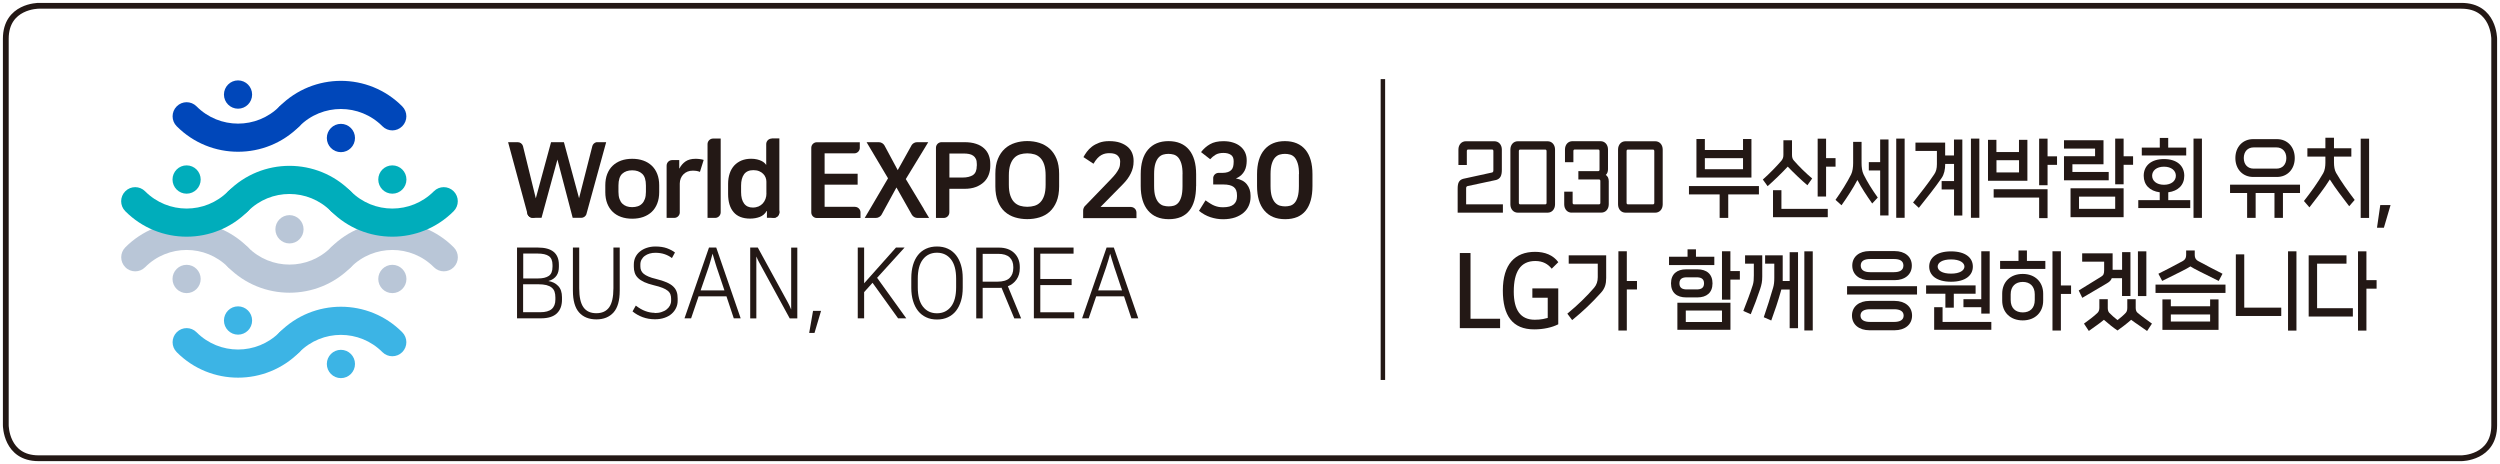 <svg width="431" height="80" viewBox="0 0 431 80" fill="none" xmlns="http://www.w3.org/2000/svg">
<path d="M6.653 1C6.653 1 1 1 1 6.681V73.319C1 73.319 1 79 6.653 79H424.347C424.347 79 430 79 430 73.319V6.681C430 6.681 430 1 424.347 1H6.653Z" stroke="#231815"/>
<path d="M251.3 36.665V32.554C251.3 31.551 251.511 31.055 252.237 30.832L257.235 29.739C257.407 29.698 257.457 29.556 257.457 29.344V26.032C257.457 25.881 257.376 25.779 257.235 25.779H253.104C252.963 25.779 252.882 25.87 252.882 26.032V28.442H251.431V25.789C251.431 24.949 251.965 24.352 252.721 24.352H257.628C258.384 24.352 258.918 24.949 258.918 25.789V29.273C258.918 30.275 258.666 30.802 257.951 31.024L252.983 32.088C252.832 32.138 252.761 32.26 252.761 32.462V35.227H259.1V36.665H251.31H251.3Z" fill="#231815"/>
<path d="M261.68 36.665C260.924 36.665 260.39 36.067 260.39 35.227V25.789C260.39 24.949 260.924 24.352 261.68 24.352H266.799C267.555 24.352 268.089 24.949 268.089 25.789V35.227C268.089 36.067 267.555 36.665 266.799 36.665H261.68ZM266.627 26.043C266.627 25.891 266.547 25.789 266.406 25.789H262.073C261.931 25.789 261.851 25.881 261.851 26.043V34.974C261.851 35.126 261.931 35.227 262.073 35.227H266.406C266.547 35.227 266.627 35.136 266.627 34.974V26.043Z" fill="#231815"/>
<path d="M270.961 36.663C270.205 36.663 269.671 36.066 269.671 35.225V33.038H271.122V34.972C271.122 35.124 271.203 35.225 271.344 35.225H275.677C275.818 35.225 275.899 35.134 275.899 34.972V31.195C275.899 31.043 275.818 30.942 275.677 30.942H272.11V29.504H275.536C275.677 29.504 275.758 29.413 275.758 29.251V26.031C275.758 25.879 275.677 25.778 275.536 25.778H271.475C271.334 25.778 271.253 25.869 271.253 26.031V27.965H269.802V25.778C269.802 24.937 270.336 24.34 271.092 24.34H275.929C276.685 24.34 277.219 24.937 277.219 25.778V29.18C277.219 29.616 277.078 29.95 276.836 30.162C277.158 30.365 277.35 30.719 277.35 31.246V35.215C277.35 36.056 276.816 36.653 276.06 36.653H270.941L270.961 36.663Z" fill="#231815"/>
<path d="M280.242 36.665C279.486 36.665 278.952 36.067 278.952 35.227V25.789C278.952 24.949 279.486 24.352 280.242 24.352H285.361C286.117 24.352 286.651 24.949 286.651 25.789V35.227C286.651 36.067 286.117 36.665 285.361 36.665H280.242ZM285.2 26.043C285.2 25.891 285.119 25.789 284.978 25.789H280.645C280.504 25.789 280.423 25.881 280.423 26.043V34.974C280.423 35.126 280.504 35.227 280.645 35.227H284.978C285.119 35.227 285.2 35.136 285.2 34.974V26.043Z" fill="#231815"/>
<path d="M297.948 33.516V37.566H296.466V33.516H291.176V32.078H303.238V33.516H297.948ZM292.466 30.609V23.967H293.917V25.86H300.497V23.967H301.948V30.609H292.456H292.466ZM300.497 27.268H293.917V29.172H300.497V27.268Z" fill="#231815"/>
<path d="M311.601 31.944C310.563 31.073 309.142 29.706 308.205 28.724C307.308 29.706 305.766 31.195 304.738 32.096L303.912 30.952C305.021 29.97 306.28 28.684 307.127 27.691C307.379 27.378 307.459 27.094 307.459 26.679V24.178H308.941V26.679C308.941 27.104 309.011 27.398 309.273 27.691C310.15 28.694 311.289 29.818 312.417 30.77L311.591 31.944H311.601ZM305.666 37.443V32.785H307.117V36.005H315.108V37.443H305.666ZM313.365 33.868V23.904H314.816V27.266H316.448V28.734H314.816V33.878H313.365V33.868Z" fill="#231815"/>
<path d="M322.768 35.084C321.76 33.646 320.974 32.461 320.218 31.033C319.453 32.471 318.515 33.919 317.477 35.388L316.439 34.456C317.447 33.038 318.465 31.408 319.13 30.081C319.392 29.535 319.483 28.806 319.483 28.117V24.462H320.934V28.117C320.934 28.806 321.015 29.535 321.287 30.081C321.942 31.408 322.718 32.643 323.725 34.061L322.778 35.074L322.768 35.084ZM324.139 37.16V29.393H322.184V27.955H324.139V24.046H325.58V37.149H324.139V37.16ZM326.91 23.895H328.361V37.544H326.91V23.895Z" fill="#231815"/>
<path d="M336.876 37.16V32.664H334.739V31.216H336.876V28.259H335.354C335.354 29.241 335.163 30.071 334.739 30.679C333.56 32.4 332.18 34.112 330.809 35.833L329.812 34.911C331.081 33.291 332.371 31.681 333.459 30.051C333.782 29.585 333.923 29.038 333.923 28.299V26.021H330.225V24.583H335.344V26.801H336.866V24.056H338.307V37.16H336.866H336.876ZM339.788 23.895H341.239V37.544H339.788V23.895Z" fill="#231815"/>
<path d="M342.731 31.165V24.107H344.182V26.213H348.072V24.107H349.523V31.165H342.721H342.731ZM351.548 37.605V34.061H343.708V32.623H353V37.605H351.548ZM348.082 27.62H344.192V29.727H348.082V27.62ZM351.548 31.934V23.904H353V26.952H354.632V28.421H353V31.934H351.548Z" fill="#231815"/>
<path d="M355.832 31.084V26.932H361.193V25.616H355.832V24.178H362.644V28.32H357.283V29.646H363.541V31.084H355.832ZM356.961 32.461H366.111V37.443H356.961V32.461ZM364.66 33.899H358.422V36.005H364.66V33.899ZM364.66 31.773V23.895H366.111V26.942H367.743V28.411H366.111V31.773H364.66Z" fill="#231815"/>
<path d="M368.639 35.865V34.508H372.337V33.152C370.614 32.929 369.576 31.886 369.576 30.306C369.576 28.524 370.916 27.42 373.073 27.42C375.23 27.42 376.57 28.524 376.57 30.306C376.57 31.886 375.522 32.929 373.809 33.152V34.508H377.598V35.865H368.629H368.639ZM369.244 26.803V25.446H372.347V23.785H373.799V25.446H376.902V26.803H369.234H369.244ZM373.073 28.737C371.783 28.737 371.027 29.425 371.027 30.296C371.027 31.167 371.783 31.855 373.073 31.855C374.363 31.855 375.119 31.167 375.119 30.296C375.119 29.425 374.363 28.737 373.073 28.737ZM378.162 23.896H379.613V37.566H378.162V23.896Z" fill="#231815"/>
<path d="M392.119 37.565V33.272H388.874V37.565H387.403V33.272H384.46V31.834H396.522V33.272H393.58V37.565H392.109H392.119ZM388.44 30.507C386.667 30.507 385.377 29.181 385.377 27.247C385.377 25.313 386.667 23.986 388.44 23.986H392.552C394.326 23.986 395.616 25.313 395.616 27.247C395.616 29.181 394.326 30.507 392.552 30.507H388.44ZM388.521 25.414C387.523 25.414 386.828 26.113 386.828 27.247C386.828 28.381 387.523 29.07 388.521 29.07H392.471C393.469 29.07 394.164 28.371 394.164 27.247C394.164 26.123 393.459 25.414 392.471 25.414H388.521Z" fill="#231815"/>
<path d="M405.008 35.567C403.748 33.896 402.63 32.478 401.662 30.939C400.715 32.468 399.395 34.139 398.146 35.749L397.198 34.656C398.377 33.157 399.647 31.395 400.524 29.856C400.786 29.4 400.897 28.702 400.897 28.074V27H397.793V25.562H400.897V23.75H402.378V25.562H405.371V27H402.378V28.033C402.378 28.661 402.479 29.35 402.741 29.795C403.617 31.314 404.807 32.965 405.945 34.463L404.998 35.557L405.008 35.567ZM406.983 23.902H408.434V37.572H406.983V23.902Z" fill="#231815"/>
<path d="M409.795 39.256L410.359 35.348H412.133L410.984 39.256H409.795Z" fill="#231815"/>
<path d="M258.616 54.952V56.572H251.673V43.621H253.517V54.952H258.616Z" fill="#231815"/>
<path d="M268.633 55.913C267.575 56.45 266.104 56.784 264.491 56.784C260.763 56.784 259.09 54.425 259.09 50.101C259.09 45.544 261.186 43.418 264.653 43.418C266.335 43.418 267.756 43.975 268.653 45.2L267.514 46.324C266.88 45.534 266.013 44.998 264.683 44.998C262.143 44.998 260.974 46.84 260.974 50.263C260.974 53.463 262.143 55.123 264.592 55.123C265.116 55.123 265.58 55.083 266.013 55.002C266.305 54.951 266.587 54.88 266.829 54.81V51.326H264.179V49.716H268.643V55.893L268.633 55.913Z" fill="#231815"/>
<path d="M270.214 54.07C272.018 52.592 273.671 50.962 274.83 49.605C275.253 49.108 275.454 48.511 275.454 47.782V45.453H270.446V44.015H276.905V47.924C276.905 48.967 276.694 49.706 276.009 50.465C274.426 52.227 272.885 53.685 271.041 55.184L270.204 54.07H270.214ZM279.012 56.986V43.316H280.463V48.44H282.216V49.908H280.463V56.986H279.012Z" fill="#231815"/>
<path d="M287.739 45.694V44.256H290.934V42.99H292.385V44.256H295.549V45.694H287.739ZM290.682 51.273C289.11 51.273 288.082 50.473 288.082 48.853C288.082 47.233 289.12 46.433 290.682 46.433H292.637C294.209 46.433 295.237 47.233 295.237 48.853C295.237 50.473 294.199 51.273 292.637 51.273H290.682ZM289.18 52.195H298.33V56.863H289.18V52.195ZM292.506 49.896C293.201 49.896 293.776 49.694 293.776 48.853C293.776 48.013 293.201 47.81 292.506 47.81H290.803C290.107 47.81 289.533 48.013 289.533 48.853C289.533 49.694 290.107 49.896 290.803 49.896H292.506ZM296.869 53.531H290.631V55.516H296.869V53.531ZM296.869 51.658V43.314H298.32V46.737H299.953V48.205H298.32V51.658H296.869Z" fill="#231815"/>
<path d="M300.547 53.604C301.132 52.105 301.706 50.647 302.18 49.139C302.331 48.642 302.361 48.197 302.361 47.468V45.453H300.85V44.015H303.812V47.67C303.812 48.561 303.701 49.047 303.449 49.827C302.956 51.326 302.442 52.682 301.827 54.171L300.537 53.604H300.547ZM308.538 56.591V49.918H307.097L306.997 50.283C306.523 51.953 305.979 53.594 305.364 55.255L304.074 54.688C304.659 52.986 305.203 51.285 305.687 49.594C305.828 49.108 305.888 48.652 305.888 47.923V45.453H304.306V44.015H307.339V48.45H308.538V43.478H309.98V56.581H308.538V56.591ZM311.068 43.326H312.519V56.976H311.068V43.326Z" fill="#231815"/>
<path d="M318.434 49.342H330.496V50.78H318.434V49.342ZM322.293 56.937C320.54 56.937 319.28 55.985 319.28 54.405C319.28 52.826 320.54 51.874 322.293 51.874H326.626C328.38 51.874 329.64 52.826 329.64 54.405C329.64 55.985 328.38 56.937 326.626 56.937H322.293ZM322.283 48.299C320.58 48.299 319.33 47.358 319.33 45.788C319.33 44.219 320.58 43.287 322.283 43.287H326.647C328.35 43.287 329.599 44.209 329.599 45.788C329.599 47.368 328.35 48.299 326.647 48.299H322.283ZM322.384 53.312C321.416 53.312 320.751 53.636 320.751 54.405C320.751 55.175 321.427 55.499 322.384 55.499H326.556C327.523 55.499 328.188 55.175 328.188 54.405C328.188 53.636 327.513 53.312 326.556 53.312H322.384ZM322.414 44.654C321.396 44.654 320.792 44.998 320.792 45.778C320.792 46.558 321.396 46.922 322.414 46.922H326.526C327.543 46.922 328.148 46.568 328.148 45.778C328.148 44.988 327.543 44.654 326.526 44.654H322.414Z" fill="#231815"/>
<path d="M336.835 50.637V53.047H335.384V50.637H332.059V49.2H340.594V50.637H336.845H336.835ZM336.362 48.572C333.842 48.572 332.593 47.458 332.593 45.959C332.593 44.461 333.842 43.337 336.362 43.337C338.881 43.337 340.12 44.461 340.12 45.959C340.12 47.458 338.871 48.572 336.362 48.572ZM333.449 56.865V52.956H334.9V55.498H343.305V56.855H333.439L333.449 56.865ZM336.362 44.724C334.82 44.724 334.054 45.291 334.054 45.959C334.054 46.628 334.82 47.174 336.362 47.174C337.903 47.174 338.669 46.607 338.669 45.959C338.669 45.311 337.903 44.724 336.362 44.724ZM341.572 54.06V52.956H338.498V51.579H341.572V43.316H343.023V54.06H341.572Z" fill="#231815"/>
<path d="M344.817 46.365V44.988H347.991V43.176H349.442V44.988H352.617V46.365H344.807H344.817ZM352.244 51.833C352.244 53.828 350.863 55.236 348.717 55.236C346.57 55.236 345.179 53.828 345.179 51.833V50.629C345.179 48.634 346.56 47.226 348.717 47.226C350.873 47.226 352.244 48.644 352.244 50.629V51.833ZM350.793 50.74C350.793 49.363 349.966 48.603 348.727 48.603C347.487 48.603 346.641 49.353 346.641 50.74V51.722C346.641 53.109 347.467 53.859 348.727 53.859C349.986 53.859 350.793 53.109 350.793 51.722V50.74ZM353.846 56.987V43.318H355.297V49.211H357.051V50.679H355.297V56.987H353.846Z" fill="#231815"/>
<path d="M365.838 51.042V47.964H364.065C363.944 48.339 363.672 48.592 363.198 48.865L358.986 51.346L358.371 50.08L362.251 47.69C362.654 47.437 362.755 47.194 362.755 46.546V45.108H358.966V43.67H364.216V46.516H365.848V43.468H367.289V51.032H365.848L365.838 51.042ZM370.151 57.057C369.335 56.449 368.247 55.771 367.41 55.133C366.584 55.862 365.858 56.399 365.062 56.976C364.266 56.449 363.541 55.852 362.714 55.133C361.949 55.791 360.911 56.459 360.114 57.057L359.278 55.791C360.004 55.265 361.031 54.515 361.626 53.918C361.838 53.715 361.928 53.391 361.928 53.077V51.579H363.38V53.077C363.38 53.401 363.44 53.705 363.631 53.918C363.924 54.242 364.669 54.9 365.062 55.184C365.465 54.89 366.171 54.282 366.493 53.918C366.675 53.715 366.745 53.401 366.745 53.077V51.579H368.196V53.077C368.196 53.391 368.277 53.736 368.509 53.918C369.124 54.455 370.262 55.265 370.998 55.791L370.161 57.057H370.151ZM368.579 43.326H370.031V51.042H368.579V43.326Z" fill="#231815"/>
<path d="M371.612 49.069H383.675V50.507H371.612V49.069ZM382.496 48.431C379.775 47.084 378.173 46.304 377.628 45.93C377.084 46.304 375.472 47.084 372.761 48.431L372.106 47.195C373.376 46.557 375.059 45.697 376.328 44.988C376.661 44.806 376.893 44.492 376.893 43.986V43.185H378.374V43.986C378.374 44.482 378.596 44.796 378.939 44.988C380.208 45.687 381.891 46.547 383.161 47.195L382.506 48.431H382.496ZM372.801 56.866V51.62H374.253V52.805H381.024V51.62H382.476V56.866H372.791H372.801ZM381.024 54.213H374.253V55.428H381.024V54.213Z" fill="#231815"/>
<path d="M385.458 54.475V43.853H386.909V53.037H393.288V54.475H385.448H385.458ZM394.457 43.326H395.908V56.996H394.457V43.326Z" fill="#231815"/>
<path d="M398.015 54.556V44.015H404.535V45.453H399.466V53.128H405.633V54.566H398.005L398.015 54.556ZM406.52 56.996V43.326H407.971V48.298H409.725V49.766H407.971V56.996H406.52Z" fill="#231815"/>
<path d="M102.843 24.512C102.49 24.583 102.218 24.846 102.117 25.18C102.107 25.21 102.097 25.241 102.097 25.271L99.829 34.172L97.219 24.512H95.002L92.372 34.192L90.196 25.332L90.155 25.16C90.024 24.775 89.672 24.512 89.248 24.512H87.596L90.911 36.754L90.962 36.956C90.962 36.956 90.962 36.956 90.962 36.967C91.103 37.311 91.445 37.554 91.848 37.554H93.36L96.101 27.509L98.731 37.554H100.202C100.595 37.554 100.938 37.311 101.079 36.977L101.14 36.754L104.505 24.512H102.853H102.843Z" fill="#231815"/>
<path d="M108.999 37.705C108.294 37.705 107.649 37.604 107.084 37.402C106.51 37.199 106.026 36.905 105.623 36.511C105.22 36.126 104.908 35.64 104.686 35.073C104.464 34.506 104.354 33.847 104.354 33.129V31.954C104.354 31.215 104.464 30.567 104.686 30C104.908 29.433 105.22 28.957 105.623 28.572C106.026 28.187 106.51 27.893 107.084 27.681C107.649 27.478 108.294 27.377 108.999 27.377C109.705 27.377 110.329 27.478 110.904 27.681C111.478 27.883 111.972 28.187 112.375 28.572C112.778 28.957 113.091 29.433 113.312 30C113.534 30.567 113.645 31.215 113.645 31.954V33.129C113.645 33.847 113.534 34.506 113.312 35.073C113.091 35.65 112.778 36.126 112.375 36.511C111.972 36.895 111.488 37.189 110.904 37.402C110.329 37.604 109.694 37.705 108.999 37.705ZM108.999 35.711C109.332 35.711 109.644 35.66 109.936 35.569C110.229 35.478 110.47 35.326 110.682 35.113C110.894 34.911 111.055 34.637 111.176 34.303C111.297 33.969 111.357 33.564 111.357 33.088V31.984C111.357 31.032 111.146 30.354 110.712 29.959C110.289 29.564 109.715 29.362 108.989 29.362C108.264 29.362 107.699 29.564 107.266 29.959C106.843 30.354 106.621 31.032 106.621 31.984V33.088C106.621 33.554 106.681 33.959 106.802 34.303C106.923 34.637 107.084 34.911 107.296 35.113C107.508 35.316 107.76 35.468 108.042 35.569C108.334 35.67 108.646 35.711 108.979 35.711" fill="#231815"/>
<path d="M120.659 27.428C120.407 27.387 120.155 27.377 119.903 27.377C119.198 27.377 118.623 27.529 118.18 27.833C117.746 28.136 117.394 28.541 117.132 29.048H117.101V27.6H115.882C115.348 27.6 114.925 28.025 114.925 28.562V37.564H116.245C116.739 37.564 117.142 37.189 117.192 36.703V31.65C117.192 31.326 117.253 31.022 117.364 30.749C117.474 30.476 117.636 30.243 117.827 30.05C118.029 29.848 118.26 29.696 118.532 29.584C118.805 29.473 119.097 29.422 119.409 29.422C119.701 29.422 119.933 29.443 120.125 29.473C120.316 29.514 120.498 29.564 120.669 29.635L121.314 27.569C121.132 27.509 120.921 27.458 120.669 27.428" fill="#231815"/>
<path d="M122.937 23.885C122.413 23.885 121.979 24.32 121.979 24.847V37.565H123.29C123.814 37.565 124.247 37.14 124.247 36.603V23.885H122.937Z" fill="#231815"/>
<path d="M133.053 23.886C132.539 23.886 132.126 24.291 132.096 24.797V28.442C132.025 28.331 131.924 28.219 131.793 28.088C131.662 27.966 131.491 27.845 131.28 27.744C131.068 27.642 130.816 27.551 130.524 27.48C130.231 27.409 129.889 27.369 129.486 27.369C128.891 27.369 128.337 27.47 127.853 27.663C127.37 27.865 126.956 28.148 126.604 28.513C126.261 28.888 125.989 29.333 125.808 29.87C125.626 30.407 125.525 31.014 125.525 31.682V33.434C125.525 34.781 125.838 35.834 126.473 36.573C127.097 37.312 128.055 37.687 129.325 37.687C129.929 37.687 130.483 37.586 130.997 37.394C131.511 37.191 131.904 36.847 132.166 36.371H132.217V37.545H133.406C133.93 37.545 134.363 37.12 134.363 36.583V23.865H133.053V23.886ZM132.136 33.333C132.136 33.667 132.086 33.991 131.975 34.285C131.864 34.578 131.713 34.842 131.511 35.065C131.31 35.287 131.068 35.459 130.776 35.591C130.483 35.713 130.151 35.783 129.778 35.783C129.113 35.783 128.619 35.551 128.276 35.085C127.934 34.619 127.763 33.971 127.763 33.12V31.996C127.763 31.166 127.934 30.518 128.276 30.042C128.619 29.576 129.153 29.333 129.869 29.333C130.262 29.333 130.604 29.394 130.887 29.515C131.169 29.637 131.4 29.789 131.582 29.981C131.773 30.174 131.904 30.376 131.995 30.619C132.086 30.852 132.126 31.085 132.126 31.318V33.343L132.136 33.333Z" fill="#231815"/>
<path d="M92.794 36.593C92.794 36.593 92.794 36.663 92.794 36.694C92.744 37.18 92.341 37.554 91.847 37.554C91.444 37.554 91.111 37.311 90.96 36.967C90.96 36.967 90.96 36.967 90.96 36.957C90.94 36.896 90.92 36.825 90.91 36.755C90.9 36.704 90.89 36.653 90.89 36.603C90.89 36.076 91.313 35.641 91.847 35.641C92.27 35.641 92.623 35.914 92.754 36.289L92.794 36.461C92.794 36.461 92.794 36.491 92.794 36.501C92.794 36.532 92.794 36.572 92.794 36.603" fill="#231815"/>
<path d="M134.363 36.593C134.363 37.119 133.94 37.555 133.406 37.555C132.871 37.555 132.448 37.13 132.448 36.593C132.448 36.056 132.871 35.631 133.406 35.631C133.94 35.631 134.363 36.056 134.363 36.593Z" fill="#231815"/>
<path d="M147.403 35.652H142.163V31.834H147.857V29.951H142.163V26.437H147.282C147.786 26.437 148.199 26.042 148.229 25.546V24.523H140.823C140.299 24.523 139.865 24.949 139.865 25.485V36.624C139.865 37.151 140.299 37.586 140.823 37.586H148.35V36.624C148.35 36.087 147.917 35.662 147.393 35.662" fill="#231815"/>
<path d="M159.283 36.055L159.021 35.62L156.16 30.871L158.739 26.638L159.263 25.777L160.029 24.512H158.115C157.722 24.512 157.369 24.714 157.167 25.018L157.077 25.19L154.769 29.332L152.522 25.15L152.491 25.089C152.29 24.745 151.927 24.512 151.494 24.512H149.398L153.096 30.739L150.325 35.458L149.841 36.278L149.075 37.574H150.99C151.403 37.574 151.766 37.351 151.977 37.027C151.977 37.027 151.977 37.027 151.977 37.017L152.028 36.926L154.547 32.319L157.167 36.956L157.197 37.017C157.399 37.351 157.762 37.574 158.175 37.574H160.18L159.263 36.055H159.283Z" fill="#231815"/>
<path d="M170.46 26.76C170.289 26.304 170.017 25.909 169.654 25.575C169.291 25.241 168.838 24.977 168.273 24.795C167.709 24.603 167.044 24.512 166.268 24.512H162.318C161.794 24.512 161.36 24.937 161.36 25.474V37.574H162.711C163.235 37.574 163.668 37.149 163.668 36.612V32.552H166.268C167.024 32.552 167.679 32.45 168.233 32.238C168.787 32.025 169.251 31.742 169.624 31.387C169.997 31.033 170.269 30.618 170.45 30.142C170.631 29.666 170.722 29.16 170.722 28.633V28.248C170.722 27.722 170.642 27.226 170.46 26.76ZM168.394 28.593C168.394 29.352 168.183 29.878 167.749 30.172C167.316 30.456 166.721 30.608 165.966 30.608H163.678V26.466H166.167C166.49 26.466 166.792 26.496 167.064 26.547C167.336 26.598 167.578 26.699 167.78 26.841C167.981 26.982 168.132 27.165 168.243 27.398C168.354 27.62 168.404 27.924 168.404 28.289V28.613L168.394 28.593Z" fill="#231815"/>
<path d="M177.101 24.32C177.836 24.32 178.532 24.422 179.197 24.634C179.862 24.847 180.447 25.181 180.95 25.627C181.454 26.082 181.857 26.659 182.15 27.378C182.442 28.087 182.593 28.948 182.593 29.971V32.127C182.593 33.15 182.442 34.031 182.15 34.75C181.857 35.469 181.454 36.046 180.96 36.502C180.467 36.947 179.882 37.271 179.217 37.474C178.552 37.676 177.847 37.778 177.101 37.778C176.355 37.778 175.65 37.676 174.985 37.474C174.319 37.271 173.735 36.947 173.231 36.502C172.727 36.056 172.334 35.469 172.042 34.75C171.75 34.031 171.599 33.16 171.599 32.127V29.971C171.599 28.958 171.74 28.097 172.042 27.378C172.334 26.669 172.737 26.082 173.241 25.627C173.745 25.171 174.33 24.847 175.005 24.634C175.67 24.422 176.375 24.32 177.101 24.32ZM177.101 35.651C177.544 35.651 177.957 35.59 178.34 35.479C178.723 35.368 179.066 35.165 179.348 34.871C179.64 34.578 179.862 34.183 180.023 33.697C180.184 33.201 180.265 32.583 180.265 31.834V30.254C180.265 29.505 180.184 28.887 180.023 28.391C179.862 27.895 179.63 27.5 179.348 27.216C179.056 26.923 178.723 26.72 178.34 26.609C177.957 26.497 177.544 26.437 177.101 26.437C176.657 26.437 176.264 26.497 175.871 26.609C175.488 26.73 175.146 26.923 174.864 27.216C174.571 27.51 174.35 27.895 174.178 28.391C174.007 28.887 173.926 29.505 173.926 30.254V31.834C173.926 32.583 174.007 33.201 174.178 33.697C174.35 34.193 174.571 34.588 174.864 34.871C175.156 35.165 175.488 35.358 175.871 35.479C176.254 35.59 176.668 35.651 177.101 35.651Z" fill="#231815"/>
<path d="M195.028 35.671H189.737L193.557 31.793C194.171 31.175 194.635 30.547 194.947 29.899C195.27 29.251 195.431 28.573 195.431 27.864V27.682C195.431 27.236 195.35 26.811 195.189 26.406C195.028 26.001 194.776 25.646 194.433 25.343C194.091 25.039 193.657 24.796 193.123 24.604C192.599 24.421 191.964 24.33 191.229 24.33C190.564 24.33 189.999 24.421 189.506 24.604C189.022 24.786 188.599 25.009 188.246 25.282C187.893 25.555 187.601 25.859 187.369 26.173C187.137 26.497 186.936 26.801 186.785 27.084L188.518 28.229C188.74 27.854 188.951 27.55 189.173 27.307C189.395 27.064 189.616 26.882 189.848 26.75C190.08 26.619 190.312 26.527 190.544 26.477C190.775 26.426 191.017 26.406 191.259 26.406C191.934 26.406 192.408 26.548 192.69 26.831C192.972 27.115 193.113 27.429 193.113 27.783V27.925C193.113 28.107 193.103 28.289 193.073 28.492C193.053 28.684 192.982 28.897 192.871 29.12C192.761 29.352 192.599 29.606 192.388 29.899C192.166 30.193 191.874 30.527 191.501 30.912L187.127 35.438L186.986 35.58C186.986 35.58 186.946 35.631 186.926 35.671C186.886 35.722 186.855 35.782 186.835 35.843C186.765 35.985 186.734 36.147 186.734 36.319V37.605H195.925V36.643C195.925 36.137 195.532 35.722 195.038 35.691" fill="#231815"/>
<path d="M206.203 32.066C206.203 33.929 205.81 35.347 205.034 36.319C204.258 37.291 203.079 37.787 201.507 37.787C199.935 37.787 198.766 37.291 197.92 36.299C197.083 35.307 196.66 33.889 196.66 32.066V30.041C196.66 28.208 197.073 26.791 197.91 25.808C198.746 24.826 199.925 24.33 201.447 24.33C202.969 24.33 204.168 24.826 204.984 25.808C205.8 26.791 206.213 28.198 206.213 30.041V32.066H206.203ZM203.875 30.021C203.875 29.271 203.805 28.674 203.664 28.208C203.523 27.753 203.341 27.398 203.12 27.145C202.898 26.902 202.636 26.73 202.344 26.649C202.041 26.568 201.749 26.527 201.427 26.527C201.104 26.527 200.832 26.568 200.54 26.649C200.248 26.73 199.976 26.902 199.744 27.155C199.512 27.408 199.321 27.763 199.179 28.218C199.038 28.674 198.968 29.271 198.968 30.011V32.076C198.968 32.826 199.038 33.433 199.19 33.889C199.341 34.345 199.532 34.699 199.774 34.952C200.016 35.205 200.288 35.377 200.58 35.459C200.883 35.539 201.185 35.58 201.487 35.58C201.789 35.58 202.102 35.539 202.384 35.459C202.676 35.367 202.928 35.205 203.14 34.962C203.351 34.719 203.533 34.365 203.664 33.909C203.795 33.453 203.865 32.836 203.865 32.076V30.011L203.875 30.021Z" fill="#231815"/>
<path d="M214.97 31.793C214.567 31.266 213.922 30.922 213.066 30.76C213.439 30.618 213.741 30.425 213.983 30.203C214.225 29.97 214.416 29.717 214.557 29.453C214.698 29.18 214.799 28.896 214.849 28.603C214.9 28.309 214.93 28.036 214.93 27.783V27.6C214.93 27.114 214.839 26.679 214.648 26.264C214.456 25.859 214.184 25.515 213.832 25.231C213.489 24.947 213.066 24.725 212.572 24.573C212.078 24.411 211.524 24.34 210.919 24.34C209.982 24.34 209.206 24.512 208.612 24.856C208.007 25.201 207.493 25.656 207.06 26.223L208.632 27.448C208.924 27.135 209.236 26.871 209.579 26.669C209.922 26.466 210.375 26.365 210.919 26.365C211.464 26.365 211.887 26.476 212.209 26.699C212.532 26.922 212.683 27.276 212.683 27.773V27.914C212.683 28.198 212.653 28.451 212.602 28.684C212.552 28.917 212.451 29.119 212.3 29.281C212.159 29.443 211.957 29.575 211.695 29.666C211.433 29.757 211.101 29.808 210.698 29.808H210.002C209.559 29.848 209.206 30.193 209.156 30.638V31.803H210.899C211.726 31.803 212.33 31.954 212.703 32.248C213.076 32.542 213.257 33.008 213.257 33.656V33.889C213.257 34.466 213.066 34.921 212.683 35.245C212.3 35.569 211.695 35.731 210.879 35.731C210.617 35.731 210.365 35.721 210.143 35.681C209.912 35.64 209.68 35.58 209.438 35.489C209.196 35.397 208.944 35.276 208.692 35.114C208.43 34.952 208.148 34.77 207.836 34.537L206.707 36.349C207.322 36.845 207.977 37.21 208.682 37.443C209.388 37.676 210.113 37.797 210.869 37.797C211.625 37.797 212.35 37.686 212.945 37.483C213.539 37.271 214.033 36.987 214.426 36.643C214.819 36.299 215.101 35.894 215.303 35.428C215.494 34.972 215.595 34.496 215.595 34V33.727C215.595 32.977 215.394 32.339 214.98 31.803" fill="#231815"/>
<path d="M226.268 32.066C226.268 33.929 225.875 35.347 225.099 36.319C224.313 37.291 223.144 37.787 221.562 37.787C219.98 37.787 218.821 37.291 217.975 36.299C217.128 35.307 216.715 33.889 216.715 32.066V30.041C216.715 28.208 217.138 26.791 217.975 25.808C218.811 24.826 219.99 24.33 221.512 24.33C223.033 24.33 224.222 24.826 225.049 25.808C225.865 26.791 226.268 28.198 226.268 30.041V32.066ZM223.95 30.021C223.95 29.271 223.88 28.674 223.739 28.208C223.598 27.753 223.416 27.398 223.205 27.145C222.983 26.902 222.721 26.73 222.429 26.649C222.136 26.568 221.834 26.527 221.522 26.527C221.209 26.527 220.927 26.568 220.625 26.649C220.333 26.73 220.071 26.902 219.829 27.155C219.597 27.408 219.405 27.763 219.264 28.218C219.123 28.674 219.043 29.271 219.043 30.011V32.076C219.043 32.826 219.123 33.433 219.264 33.889C219.416 34.345 219.607 34.699 219.849 34.952C220.091 35.205 220.363 35.377 220.655 35.459C220.957 35.539 221.26 35.58 221.552 35.58C221.844 35.58 222.167 35.539 222.449 35.459C222.741 35.367 222.993 35.205 223.205 34.962C223.426 34.719 223.598 34.365 223.729 33.909C223.86 33.453 223.93 32.836 223.93 32.076V30.011L223.95 30.021Z" fill="#231815"/>
<path d="M89.116 42.678H92.744C95.153 42.678 96.352 43.67 96.352 45.655V46.009C96.352 46.283 96.322 46.546 96.261 46.799C96.201 47.052 96.1 47.285 95.959 47.498C95.818 47.71 95.626 47.903 95.394 48.065C95.153 48.227 94.87 48.358 94.538 48.45C95.233 48.561 95.797 48.844 96.231 49.3C96.664 49.746 96.886 50.394 96.886 51.244V51.67C96.886 52.672 96.594 53.462 95.999 54.029C95.404 54.596 94.487 54.88 93.248 54.88H89.136V42.678H89.116ZM90.205 43.711V48.004H92.774C93.56 48.004 94.175 47.862 94.608 47.569C95.042 47.275 95.253 46.748 95.253 45.979V45.675C95.253 44.956 95.042 44.45 94.629 44.156C94.215 43.862 93.56 43.711 92.663 43.711H90.205ZM90.205 53.826H93.137C94.034 53.826 94.689 53.644 95.112 53.28C95.535 52.915 95.747 52.368 95.747 51.649V51.275C95.747 50.9 95.697 50.576 95.606 50.292C95.515 50.009 95.344 49.776 95.112 49.584C94.88 49.391 94.578 49.249 94.195 49.148C93.812 49.057 93.339 49.006 92.774 49.006H90.184V53.826H90.205Z" fill="#231815"/>
<path d="M102.8 53.998C103.788 53.998 104.524 53.664 105.017 52.986C105.501 52.307 105.753 51.214 105.753 49.685V42.678H106.841V50.12C106.841 51.811 106.489 53.057 105.783 53.857C105.068 54.657 104.08 55.062 102.811 55.062C101.541 55.062 100.533 54.657 99.828 53.857C99.122 53.057 98.769 51.811 98.769 50.12V42.678H99.858V49.685C99.858 51.204 100.1 52.307 100.594 52.986C101.077 53.664 101.823 53.998 102.811 53.998" fill="#231815"/>
<path d="M112.858 53.969C113.301 53.969 113.694 53.918 114.047 53.797C114.4 53.685 114.702 53.533 114.944 53.331C115.186 53.138 115.377 52.906 115.508 52.652C115.629 52.399 115.7 52.136 115.7 51.863V51.508C115.7 51.225 115.66 50.971 115.579 50.749C115.498 50.526 115.347 50.313 115.125 50.131C114.904 49.949 114.601 49.777 114.218 49.625C113.836 49.473 113.342 49.321 112.727 49.179C112.062 49.017 111.508 48.835 111.064 48.632C110.621 48.42 110.258 48.187 109.996 47.924C109.724 47.66 109.543 47.367 109.432 47.043C109.321 46.719 109.271 46.364 109.271 45.989V45.605C109.271 45.139 109.361 44.724 109.543 44.339C109.724 43.964 109.986 43.63 110.319 43.367C110.651 43.093 111.044 42.881 111.498 42.729C111.951 42.577 112.455 42.496 112.989 42.496C113.755 42.496 114.41 42.597 114.964 42.79C115.508 42.992 115.982 43.235 116.365 43.529L115.841 44.491C115.478 44.207 115.055 43.985 114.581 43.823C114.108 43.661 113.574 43.58 112.989 43.58C112.646 43.58 112.314 43.62 112.001 43.711C111.689 43.802 111.407 43.934 111.175 44.106C110.933 44.278 110.752 44.491 110.611 44.744C110.47 44.987 110.399 45.271 110.399 45.584V45.919C110.399 46.182 110.439 46.415 110.53 46.627C110.621 46.84 110.762 47.032 110.974 47.205C111.175 47.377 111.457 47.529 111.8 47.681C112.153 47.833 112.576 47.964 113.09 48.086C113.825 48.268 114.43 48.46 114.914 48.673C115.398 48.886 115.78 49.118 116.063 49.392C116.345 49.665 116.546 49.969 116.657 50.303C116.778 50.637 116.828 51.032 116.828 51.468V51.852C116.828 52.298 116.738 52.703 116.556 53.088C116.375 53.473 116.123 53.807 115.791 54.1C115.458 54.394 115.045 54.627 114.561 54.789C114.067 54.961 113.523 55.042 112.908 55.042C112.153 55.042 111.447 54.921 110.792 54.678C110.137 54.435 109.553 54.1 109.049 53.685L109.613 52.683C110.177 53.118 110.732 53.442 111.276 53.635C111.82 53.837 112.344 53.928 112.858 53.928" fill="#231815"/>
<path d="M127.682 54.88H126.503L125.243 51.092H120.436L119.147 54.88H118.008L122.23 42.678H123.48L127.692 54.88H127.682ZM120.779 50.059H124.891L123.782 46.758C123.712 46.556 123.641 46.353 123.581 46.171C123.52 45.979 123.45 45.766 123.379 45.533C123.308 45.3 123.228 45.037 123.147 44.754C123.067 44.47 122.966 44.126 122.845 43.731C122.734 44.126 122.643 44.47 122.563 44.754C122.482 45.037 122.402 45.3 122.331 45.533C122.26 45.766 122.19 45.979 122.129 46.171C122.069 46.364 121.998 46.556 121.928 46.758L120.789 50.059H120.779Z" fill="#231815"/>
<path d="M129.335 42.678H130.645L135.865 52.216C135.956 52.389 136.046 52.55 136.117 52.723C136.188 52.885 136.288 53.097 136.399 53.361V42.688H137.457V54.89H136.147L130.917 45.31C130.826 45.128 130.736 44.966 130.665 44.824C130.595 44.683 130.504 44.48 130.393 44.217V54.89H129.335V42.688V42.678Z" fill="#231815"/>
<path d="M140.168 53.594H141.549L140.42 57.401H139.503L140.168 53.594Z" fill="#231815"/>
<path d="M151.213 47.893L156.241 54.88H154.83L150.427 48.753L148.975 50.363V54.88H147.877V42.678H148.975V48.844L154.467 42.678H155.949L151.213 47.893Z" fill="#231815"/>
<path d="M161.541 42.496C162.247 42.496 162.872 42.628 163.416 42.881C163.96 43.134 164.424 43.499 164.806 43.974C165.179 44.45 165.472 45.017 165.673 45.696C165.875 46.374 165.975 47.124 165.975 47.954V49.625C165.975 50.465 165.875 51.215 165.673 51.883C165.472 52.551 165.179 53.128 164.806 53.604C164.434 54.08 163.96 54.445 163.416 54.698C162.872 54.951 162.247 55.083 161.541 55.083C160.836 55.083 160.211 54.961 159.667 54.698C159.123 54.445 158.659 54.08 158.276 53.604C157.904 53.128 157.611 52.561 157.41 51.883C157.208 51.215 157.107 50.455 157.107 49.625V47.954C157.107 47.124 157.208 46.364 157.4 45.696C157.591 45.028 157.883 44.45 158.256 43.974C158.629 43.499 159.103 43.134 159.647 42.881C160.201 42.628 160.826 42.496 161.531 42.496H161.541ZM161.531 54.009C162.549 54.009 163.355 53.624 163.95 52.865C164.544 52.106 164.837 50.992 164.837 49.523V48.055C164.837 46.587 164.544 45.473 163.95 44.714C163.355 43.954 162.549 43.569 161.531 43.569C160.514 43.569 159.707 43.954 159.113 44.714C158.518 45.473 158.226 46.587 158.226 48.055V49.523C158.226 50.992 158.518 52.106 159.113 52.865C159.707 53.624 160.514 54.009 161.531 54.009Z" fill="#231815"/>
<path d="M172.677 49.603C172.607 49.614 172.536 49.624 172.466 49.624H169.412V54.889H168.304V42.688H172.224C172.788 42.688 173.292 42.769 173.735 42.931C174.179 43.093 174.552 43.325 174.864 43.629C175.176 43.933 175.408 44.277 175.569 44.682C175.731 45.087 175.811 45.523 175.811 45.999V46.252C175.811 47.001 175.63 47.639 175.257 48.176C174.884 48.712 174.39 49.107 173.756 49.35L176.043 54.889H174.864L172.667 49.614L172.677 49.603ZM169.412 43.751V48.56H171.901C172.889 48.56 173.604 48.358 174.038 47.943C174.471 47.528 174.693 46.95 174.693 46.211V46.039C174.693 45.33 174.481 44.773 174.058 44.368C173.635 43.963 172.969 43.761 172.083 43.761H169.412V43.751Z" fill="#231815"/>
<path d="M185.082 42.678V43.731H179.348V48.095H184.749V49.148H179.348V53.837H185.193V54.88H178.239V42.678H185.082Z" fill="#231815"/>
<path d="M196.227 54.88H195.048L193.788 51.092H188.981L187.691 54.88H186.553L190.775 42.678H192.025L196.237 54.88H196.227ZM189.324 50.059H193.436L192.337 46.758C192.267 46.556 192.196 46.353 192.136 46.171C192.075 45.979 192.005 45.766 191.934 45.533C191.863 45.3 191.783 45.037 191.692 44.754C191.612 44.47 191.511 44.126 191.39 43.731C191.279 44.126 191.188 44.47 191.108 44.754C191.027 45.037 190.946 45.3 190.866 45.533C190.795 45.766 190.725 45.979 190.664 46.171C190.604 46.364 190.533 46.556 190.463 46.758L189.324 50.059Z" fill="#231815"/>
<path d="M38.608 16.3C38.608 14.953 39.697 13.859 41.037 13.859C42.377 13.859 43.466 14.953 43.466 16.3C43.466 17.646 42.377 18.74 41.037 18.74C39.697 18.74 38.608 17.646 38.608 16.3Z" fill="#0047BA"/>
<path d="M41.037 26.162C37.208 26.162 33.379 24.694 30.466 21.768C29.519 20.826 29.519 19.287 30.466 18.335C31.414 17.383 32.935 17.383 33.883 18.335C37.833 22.304 44.252 22.304 48.202 18.335C49.15 17.383 50.671 17.383 51.618 18.335C52.566 19.287 52.566 20.816 51.618 21.768C48.706 24.694 44.877 26.162 41.047 26.162" fill="#0047BA"/>
<path d="M61.202 23.792C61.202 25.139 60.114 26.232 58.773 26.232C57.433 26.232 56.345 25.139 56.345 23.792C56.345 22.445 57.433 21.352 58.773 21.352C60.114 21.352 61.202 22.445 61.202 23.792Z" fill="#0047BA"/>
<path d="M49.907 22.476C49.292 22.476 48.667 22.243 48.204 21.767C47.256 20.816 47.256 19.287 48.204 18.335C54.038 12.472 63.521 12.472 69.346 18.335C70.293 19.287 70.293 20.816 69.346 21.767C68.398 22.719 66.877 22.719 65.93 21.767C61.979 17.798 55.56 17.798 51.61 21.767C51.136 22.243 50.521 22.476 49.907 22.476Z" fill="#0047BA"/>
<path d="M38.608 55.255C38.608 53.908 39.697 52.815 41.037 52.815C42.377 52.815 43.466 53.908 43.466 55.255C43.466 56.602 42.377 57.695 41.037 57.695C39.697 57.695 38.608 56.602 38.608 55.255Z" fill="#3CB4E5"/>
<path d="M41.037 65.108C37.208 65.108 33.379 63.65 30.466 60.713C29.519 59.771 29.519 58.232 30.466 57.28C31.414 56.328 32.935 56.328 33.883 57.28C37.833 61.25 44.252 61.25 48.202 57.28C49.15 56.328 50.671 56.328 51.618 57.28C52.566 58.222 52.566 59.761 51.618 60.713C48.706 63.639 44.877 65.108 41.047 65.108" fill="#3CB4E5"/>
<path d="M61.202 62.749C61.202 64.096 60.114 65.189 58.773 65.189C57.433 65.189 56.345 64.096 56.345 62.749C56.345 61.402 57.433 60.309 58.773 60.309C60.114 60.309 61.202 61.402 61.202 62.749Z" fill="#3CB4E5"/>
<path d="M49.907 61.419C49.292 61.419 48.667 61.187 48.204 60.711C47.256 59.759 47.256 58.23 48.204 57.278C54.038 51.415 63.521 51.415 69.346 57.278C70.293 58.23 70.293 59.759 69.346 60.711C68.398 61.652 66.877 61.652 65.93 60.711C61.979 56.741 55.56 56.741 51.61 60.711C51.136 61.187 50.521 61.419 49.907 61.419Z" fill="#3CB4E5"/>
<path d="M47.477 39.528C47.477 38.181 48.566 37.088 49.906 37.088C51.246 37.088 52.335 38.181 52.335 39.528C52.335 40.875 51.246 41.969 49.906 41.969C48.566 41.969 47.477 40.875 47.477 39.528Z" fill="#B9C6D7"/>
<path d="M70.07 48.095C70.07 49.441 68.982 50.535 67.641 50.535C66.301 50.535 65.213 49.441 65.213 48.095C65.213 46.748 66.301 45.654 67.641 45.654C68.982 45.654 70.07 46.748 70.07 48.095Z" fill="#B9C6D7"/>
<path d="M58.774 46.779C58.159 46.779 57.534 46.546 57.071 46.07C56.123 45.118 56.123 43.59 57.071 42.638C62.906 36.785 72.388 36.785 78.223 42.638C79.17 43.59 79.17 45.118 78.223 46.07C77.276 47.012 75.754 47.012 74.807 46.07C70.856 42.101 64.437 42.101 60.487 46.07C60.013 46.546 59.399 46.779 58.784 46.779" fill="#B9C6D7"/>
<path d="M34.599 48.095C34.599 49.441 33.51 50.535 32.17 50.535C30.83 50.535 29.741 49.441 29.741 48.095C29.741 46.748 30.83 45.654 32.17 45.654C33.51 45.654 34.599 46.748 34.599 48.095Z" fill="#B9C6D7"/>
<path d="M23.311 46.779C22.696 46.779 22.072 46.546 21.608 46.07C20.661 45.118 20.661 43.59 21.608 42.638C27.443 36.785 36.925 36.785 42.75 42.638C43.697 43.59 43.697 45.118 42.75 46.07C41.803 47.012 40.281 47.012 39.334 46.07C35.384 42.101 28.964 42.101 25.014 46.07C24.54 46.546 23.926 46.779 23.311 46.779Z" fill="#B9C6D7"/>
<path d="M49.906 50.465C46.076 50.465 42.247 48.997 39.334 46.07C38.387 45.119 38.387 43.59 39.334 42.638C40.282 41.696 41.803 41.696 42.751 42.638C46.701 46.607 53.12 46.607 57.071 42.638C58.018 41.686 59.539 41.686 60.487 42.638C61.434 43.59 61.434 45.119 60.487 46.07C57.574 48.997 53.745 50.465 49.916 50.465" fill="#B9C6D7"/>
<path d="M29.741 30.95C29.741 29.603 30.83 28.51 32.17 28.51C33.51 28.51 34.599 29.603 34.599 30.95C34.599 32.297 33.51 33.391 32.17 33.391C30.83 33.391 29.741 32.297 29.741 30.95Z" fill="#00ADBB"/>
<path d="M32.169 40.805C28.34 40.805 24.511 39.337 21.598 36.41C20.651 35.458 20.651 33.929 21.598 32.977C22.545 32.026 24.067 32.026 25.014 32.977C28.965 36.947 35.384 36.947 39.334 32.977C40.271 32.026 41.803 32.026 42.75 32.977C43.698 33.929 43.698 35.458 42.75 36.41C39.838 39.337 36.009 40.805 32.179 40.805" fill="#00ADBB"/>
<path d="M65.213 30.95C65.213 29.603 66.301 28.51 67.641 28.51C68.982 28.51 70.07 29.603 70.07 30.95C70.07 32.297 68.982 33.391 67.641 33.391C66.301 33.391 65.213 32.297 65.213 30.95Z" fill="#00ADBB"/>
<path d="M67.632 40.805C63.803 40.805 59.973 39.337 57.061 36.41C56.114 35.458 56.114 33.929 57.061 32.977C58.008 32.026 59.53 32.026 60.477 32.977C64.427 36.947 70.847 36.947 74.797 32.977C75.744 32.026 77.266 32.026 78.213 32.977C79.16 33.929 79.16 35.458 78.213 36.41C75.301 39.337 71.472 40.805 67.642 40.805" fill="#00ADBB"/>
<path d="M41.038 37.129C40.423 37.129 39.798 36.886 39.334 36.42C38.387 35.468 38.387 33.939 39.334 32.987C45.159 27.124 54.652 27.124 60.477 32.987C61.424 33.939 61.424 35.468 60.477 36.42C59.529 37.372 58.008 37.372 57.06 36.42C53.11 32.45 46.691 32.45 42.741 36.42C42.267 36.896 41.652 37.129 41.038 37.129Z" fill="#00ADBB"/>
<path d="M238.411 13.639V65.504" stroke="#231815" stroke-width="0.77"/>
</svg>
